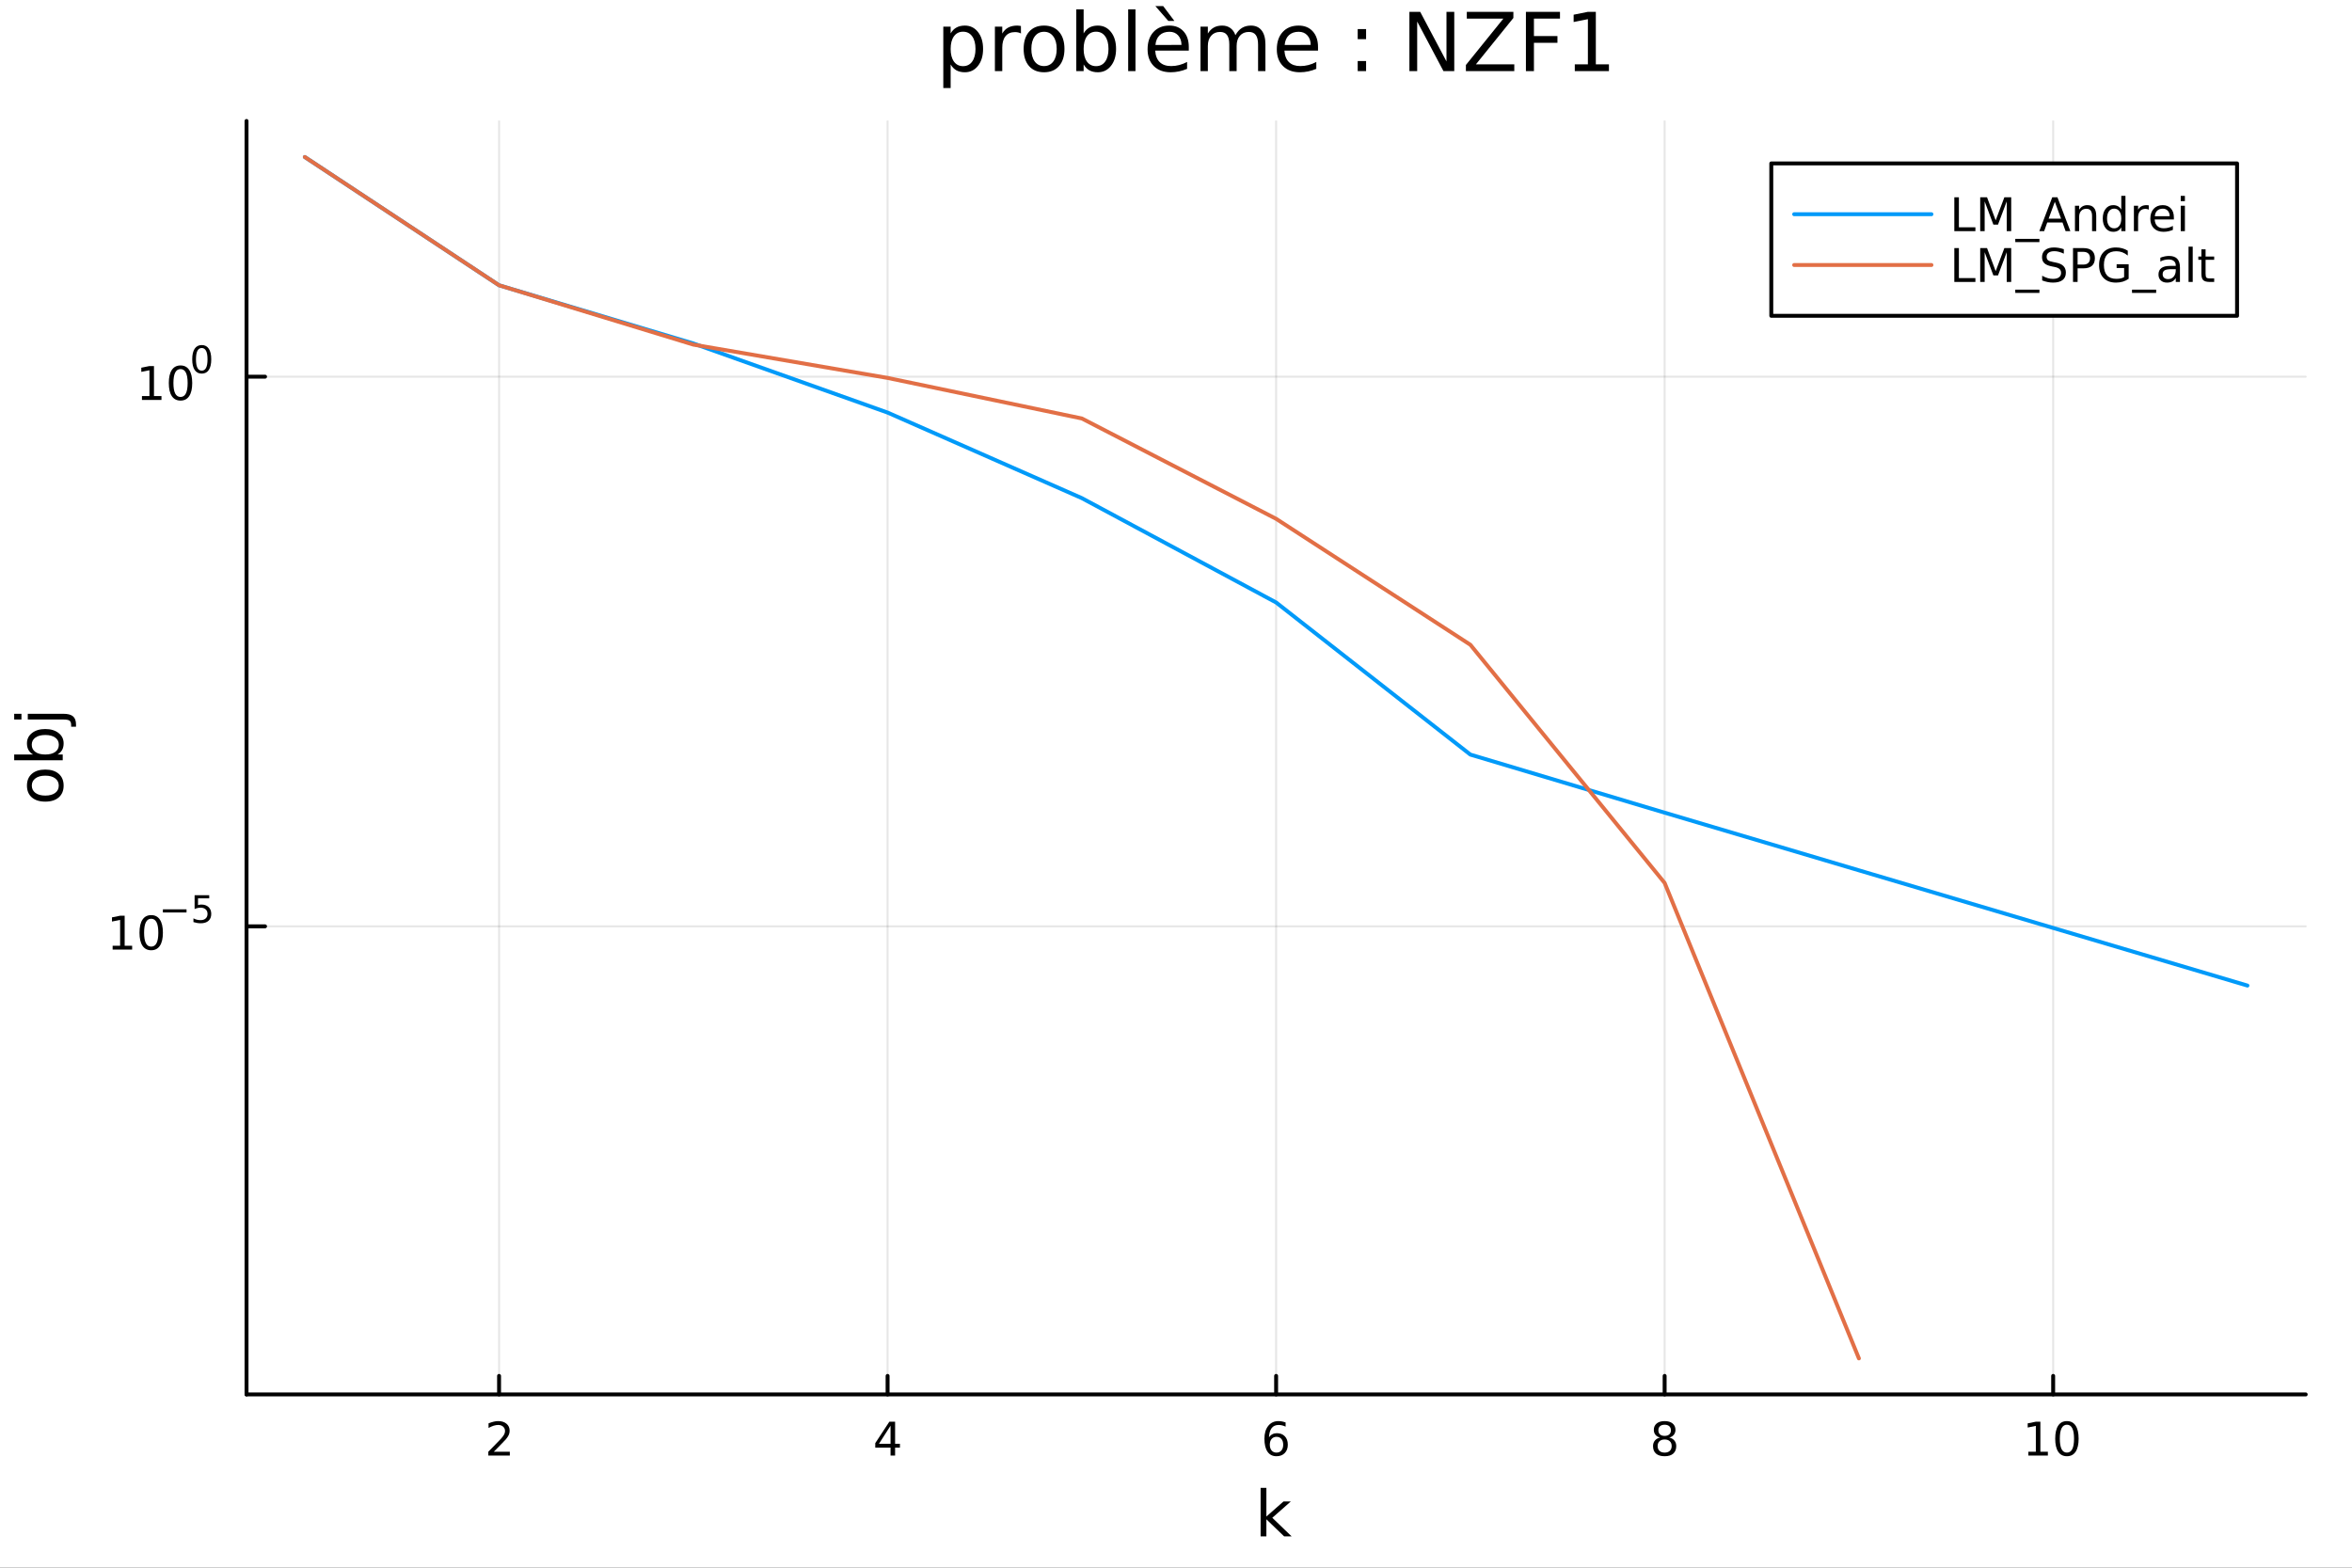 <?xml version="1.0" encoding="utf-8"?>
<svg xmlns="http://www.w3.org/2000/svg" xmlns:xlink="http://www.w3.org/1999/xlink" width="600" height="400" viewBox="0 0 2400 1600">
<rect x="0" y="0" width="2400" height="1600" fill="#333333" stroke="none"/>
<defs>
  <clipPath id="clip390">
    <rect x="0" y="0" width="2400" height="1600"/>
  </clipPath>
</defs>
<path clip-path="url(#clip390)" d="M0 1600 L2400 1600 L2400 0 L0 0  Z" fill="#ffffff" fill-rule="evenodd" fill-opacity="1"/>
<defs>
  <clipPath id="clip391">
    <rect x="480" y="0" width="1681" height="1600"/>
  </clipPath>
</defs>
<path clip-path="url(#clip390)" d="M251.56 1423.18 L2352.76 1423.18 L2352.76 123.472 L251.56 123.472  Z" fill="#ffffff" fill-rule="evenodd" fill-opacity="1"/>
<defs>
  <clipPath id="clip392">
    <rect x="251" y="123" width="2102" height="1301"/>
  </clipPath>
</defs>
<polyline clip-path="url(#clip392)" style="stroke:#000000; stroke-linecap:round; stroke-linejoin:round; stroke-width:2; stroke-opacity:0.1; fill:none" points="509.254,1423.18 509.254,123.472 "/>
<polyline clip-path="url(#clip392)" style="stroke:#000000; stroke-linecap:round; stroke-linejoin:round; stroke-width:2; stroke-opacity:0.1; fill:none" points="905.706,1423.18 905.706,123.472 "/>
<polyline clip-path="url(#clip392)" style="stroke:#000000; stroke-linecap:round; stroke-linejoin:round; stroke-width:2; stroke-opacity:0.1; fill:none" points="1302.16,1423.18 1302.16,123.472 "/>
<polyline clip-path="url(#clip392)" style="stroke:#000000; stroke-linecap:round; stroke-linejoin:round; stroke-width:2; stroke-opacity:0.1; fill:none" points="1698.61,1423.18 1698.61,123.472 "/>
<polyline clip-path="url(#clip392)" style="stroke:#000000; stroke-linecap:round; stroke-linejoin:round; stroke-width:2; stroke-opacity:0.1; fill:none" points="2095.06,1423.18 2095.06,123.472 "/>
<polyline clip-path="url(#clip390)" style="stroke:#000000; stroke-linecap:round; stroke-linejoin:round; stroke-width:4; stroke-opacity:1; fill:none" points="251.56,1423.18 2352.76,1423.18 "/>
<polyline clip-path="url(#clip390)" style="stroke:#000000; stroke-linecap:round; stroke-linejoin:round; stroke-width:4; stroke-opacity:1; fill:none" points="509.254,1423.18 509.254,1404.28 "/>
<polyline clip-path="url(#clip390)" style="stroke:#000000; stroke-linecap:round; stroke-linejoin:round; stroke-width:4; stroke-opacity:1; fill:none" points="905.706,1423.18 905.706,1404.28 "/>
<polyline clip-path="url(#clip390)" style="stroke:#000000; stroke-linecap:round; stroke-linejoin:round; stroke-width:4; stroke-opacity:1; fill:none" points="1302.16,1423.18 1302.16,1404.28 "/>
<polyline clip-path="url(#clip390)" style="stroke:#000000; stroke-linecap:round; stroke-linejoin:round; stroke-width:4; stroke-opacity:1; fill:none" points="1698.61,1423.18 1698.61,1404.28 "/>
<polyline clip-path="url(#clip390)" style="stroke:#000000; stroke-linecap:round; stroke-linejoin:round; stroke-width:4; stroke-opacity:1; fill:none" points="2095.06,1423.18 2095.06,1404.28 "/>
<path clip-path="url(#clip390)" d="M503.907 1481.64 L520.226 1481.64 L520.226 1485.58 L498.282 1485.58 L498.282 1481.64 Q500.944 1478.89 505.527 1474.26 Q510.134 1469.61 511.314 1468.27 Q513.56 1465.74 514.439 1464.01 Q515.342 1462.25 515.342 1460.56 Q515.342 1457.8 513.398 1456.07 Q511.476 1454.33 508.374 1454.33 Q506.175 1454.33 503.722 1455.09 Q501.291 1455.86 498.513 1457.41 L498.513 1452.69 Q501.337 1451.55 503.791 1450.97 Q506.245 1450.39 508.282 1450.39 Q513.652 1450.39 516.847 1453.08 Q520.041 1455.77 520.041 1460.26 Q520.041 1462.39 519.231 1464.31 Q518.444 1466.2 516.337 1468.8 Q515.759 1469.47 512.657 1472.69 Q509.555 1475.88 503.907 1481.64 Z" fill="#000000" fill-rule="nonzero" fill-opacity="1" /><path clip-path="url(#clip390)" d="M908.715 1455.09 L896.91 1473.54 L908.715 1473.54 L908.715 1455.09 M907.488 1451.02 L913.368 1451.02 L913.368 1473.54 L918.299 1473.54 L918.299 1477.43 L913.368 1477.43 L913.368 1485.58 L908.715 1485.58 L908.715 1477.43 L893.114 1477.43 L893.114 1472.92 L907.488 1451.02 Z" fill="#000000" fill-rule="nonzero" fill-opacity="1" /><path clip-path="url(#clip390)" d="M1302.56 1466.44 Q1299.42 1466.44 1297.56 1468.59 Q1295.73 1470.74 1295.73 1474.49 Q1295.73 1478.22 1297.56 1480.39 Q1299.42 1482.55 1302.56 1482.55 Q1305.71 1482.55 1307.54 1480.39 Q1309.39 1478.22 1309.39 1474.49 Q1309.39 1470.74 1307.54 1468.59 Q1305.71 1466.44 1302.56 1466.44 M1311.85 1451.78 L1311.85 1456.04 Q1310.09 1455.21 1308.28 1454.77 Q1306.5 1454.33 1304.74 1454.33 Q1300.11 1454.33 1297.66 1457.45 Q1295.23 1460.58 1294.88 1466.9 Q1296.24 1464.89 1298.3 1463.82 Q1300.36 1462.73 1302.84 1462.73 Q1308.05 1462.73 1311.06 1465.9 Q1314.09 1469.05 1314.09 1474.49 Q1314.09 1479.82 1310.94 1483.03 Q1307.79 1486.25 1302.56 1486.25 Q1296.57 1486.25 1293.4 1481.67 Q1290.23 1477.06 1290.23 1468.33 Q1290.23 1460.14 1294.11 1455.28 Q1298 1450.39 1304.55 1450.39 Q1306.31 1450.39 1308.1 1450.74 Q1309.9 1451.09 1311.85 1451.78 Z" fill="#000000" fill-rule="nonzero" fill-opacity="1" /><path clip-path="url(#clip390)" d="M1698.61 1469.17 Q1695.28 1469.17 1693.36 1470.95 Q1691.46 1472.73 1691.46 1475.86 Q1691.46 1478.98 1693.36 1480.77 Q1695.28 1482.55 1698.61 1482.55 Q1701.94 1482.55 1703.86 1480.77 Q1705.79 1478.96 1705.79 1475.86 Q1705.79 1472.73 1703.86 1470.95 Q1701.97 1469.17 1698.61 1469.17 M1693.93 1467.18 Q1690.92 1466.44 1689.24 1464.38 Q1687.57 1462.32 1687.57 1459.35 Q1687.57 1455.21 1690.51 1452.8 Q1693.47 1450.39 1698.61 1450.39 Q1703.77 1450.39 1706.71 1452.8 Q1709.65 1455.21 1709.65 1459.35 Q1709.65 1462.32 1707.96 1464.38 Q1706.3 1466.44 1703.31 1467.18 Q1706.69 1467.96 1708.56 1470.26 Q1710.46 1472.55 1710.46 1475.86 Q1710.46 1480.88 1707.38 1483.57 Q1704.33 1486.25 1698.61 1486.25 Q1692.89 1486.25 1689.81 1483.57 Q1686.76 1480.88 1686.76 1475.86 Q1686.76 1472.55 1688.66 1470.26 Q1690.55 1467.96 1693.93 1467.18 M1692.22 1459.79 Q1692.22 1462.48 1693.89 1463.98 Q1695.58 1465.49 1698.61 1465.49 Q1701.62 1465.49 1703.31 1463.98 Q1705.02 1462.48 1705.02 1459.79 Q1705.02 1457.11 1703.31 1455.6 Q1701.62 1454.1 1698.61 1454.1 Q1695.58 1454.1 1693.89 1455.6 Q1692.22 1457.11 1692.22 1459.79 Z" fill="#000000" fill-rule="nonzero" fill-opacity="1" /><path clip-path="url(#clip390)" d="M2069.75 1481.64 L2077.39 1481.64 L2077.39 1455.28 L2069.08 1456.95 L2069.08 1452.69 L2077.34 1451.02 L2082.02 1451.02 L2082.02 1481.64 L2089.66 1481.64 L2089.66 1485.58 L2069.75 1485.58 L2069.75 1481.64 Z" fill="#000000" fill-rule="nonzero" fill-opacity="1" /><path clip-path="url(#clip390)" d="M2109.1 1454.1 Q2105.49 1454.1 2103.66 1457.66 Q2101.86 1461.2 2101.86 1468.33 Q2101.86 1475.44 2103.66 1479.01 Q2105.49 1482.55 2109.1 1482.55 Q2112.74 1482.55 2114.54 1479.01 Q2116.37 1475.44 2116.37 1468.33 Q2116.37 1461.2 2114.54 1457.66 Q2112.74 1454.1 2109.1 1454.1 M2109.1 1450.39 Q2114.91 1450.39 2117.97 1455 Q2121.05 1459.58 2121.05 1468.33 Q2121.05 1477.06 2117.97 1481.67 Q2114.91 1486.25 2109.1 1486.25 Q2103.29 1486.25 2100.21 1481.67 Q2097.16 1477.06 2097.16 1468.33 Q2097.16 1459.58 2100.21 1455 Q2103.29 1450.39 2109.1 1450.39 Z" fill="#000000" fill-rule="nonzero" fill-opacity="1" /><path clip-path="url(#clip390)" d="M1286.34 1518.52 L1292.23 1518.52 L1292.23 1547.77 L1309.7 1532.4 L1317.18 1532.4 L1298.27 1549.07 L1317.98 1568.04 L1310.34 1568.04 L1292.23 1550.63 L1292.23 1568.04 L1286.34 1568.04 L1286.34 1518.52 Z" fill="#000000" fill-rule="nonzero" fill-opacity="1" /><polyline clip-path="url(#clip392)" style="stroke:#000000; stroke-linecap:round; stroke-linejoin:round; stroke-width:2; stroke-opacity:0.1; fill:none" points="251.56,945.436 2352.76,945.436 "/>
<polyline clip-path="url(#clip392)" style="stroke:#000000; stroke-linecap:round; stroke-linejoin:round; stroke-width:2; stroke-opacity:0.1; fill:none" points="251.56,384.443 2352.76,384.443 "/>
<polyline clip-path="url(#clip390)" style="stroke:#000000; stroke-linecap:round; stroke-linejoin:round; stroke-width:4; stroke-opacity:1; fill:none" points="251.56,1423.18 251.56,123.472 "/>
<polyline clip-path="url(#clip390)" style="stroke:#000000; stroke-linecap:round; stroke-linejoin:round; stroke-width:4; stroke-opacity:1; fill:none" points="251.56,945.436 270.458,945.436 "/>
<polyline clip-path="url(#clip390)" style="stroke:#000000; stroke-linecap:round; stroke-linejoin:round; stroke-width:4; stroke-opacity:1; fill:none" points="251.56,384.443 270.458,384.443 "/>
<path clip-path="url(#clip390)" d="M114.931 965.229 L122.57 965.229 L122.57 938.863 L114.26 940.53 L114.26 936.271 L122.524 934.604 L127.2 934.604 L127.2 965.229 L134.839 965.229 L134.839 969.164 L114.931 969.164 L114.931 965.229 Z" fill="#000000" fill-rule="nonzero" fill-opacity="1" /><path clip-path="url(#clip390)" d="M154.283 937.683 Q150.672 937.683 148.843 941.248 Q147.038 944.789 147.038 951.919 Q147.038 959.025 148.843 962.59 Q150.672 966.132 154.283 966.132 Q157.917 966.132 159.723 962.59 Q161.552 959.025 161.552 951.919 Q161.552 944.789 159.723 941.248 Q157.917 937.683 154.283 937.683 M154.283 933.979 Q160.093 933.979 163.149 938.586 Q166.227 943.169 166.227 951.919 Q166.227 960.646 163.149 965.252 Q160.093 969.835 154.283 969.835 Q148.473 969.835 145.394 965.252 Q142.339 960.646 142.339 951.919 Q142.339 943.169 145.394 938.586 Q148.473 933.979 154.283 933.979 Z" fill="#000000" fill-rule="nonzero" fill-opacity="1" /><path clip-path="url(#clip390)" d="M166.227 928.08 L190.339 928.08 L190.339 931.278 L166.227 931.278 L166.227 928.08 Z" fill="#000000" fill-rule="nonzero" fill-opacity="1" /><path clip-path="url(#clip390)" d="M198.577 913.674 L213.491 913.674 L213.491 916.871 L202.056 916.871 L202.056 923.755 Q202.884 923.473 203.711 923.341 Q204.539 923.19 205.366 923.19 Q210.068 923.19 212.814 925.767 Q215.56 928.344 215.56 932.745 Q215.56 937.277 212.739 939.798 Q209.918 942.299 204.783 942.299 Q203.015 942.299 201.172 941.998 Q199.348 941.697 197.392 941.095 L197.392 937.277 Q199.085 938.199 200.89 938.65 Q202.696 939.102 204.708 939.102 Q207.962 939.102 209.861 937.39 Q211.761 935.679 211.761 932.745 Q211.761 929.811 209.861 928.099 Q207.962 926.388 204.708 926.388 Q203.185 926.388 201.661 926.726 Q200.157 927.065 198.577 927.779 L198.577 913.674 Z" fill="#000000" fill-rule="nonzero" fill-opacity="1" /><path clip-path="url(#clip390)" d="M144.855 404.235 L152.493 404.235 L152.493 377.87 L144.183 379.536 L144.183 375.277 L152.447 373.61 L157.123 373.61 L157.123 404.235 L164.762 404.235 L164.762 408.17 L144.855 408.17 L144.855 404.235 Z" fill="#000000" fill-rule="nonzero" fill-opacity="1" /><path clip-path="url(#clip390)" d="M184.206 376.689 Q180.595 376.689 178.766 380.254 Q176.961 383.796 176.961 390.925 Q176.961 398.032 178.766 401.596 Q180.595 405.138 184.206 405.138 Q187.84 405.138 189.646 401.596 Q191.475 398.032 191.475 390.925 Q191.475 383.796 189.646 380.254 Q187.84 376.689 184.206 376.689 M184.206 372.985 Q190.016 372.985 193.072 377.592 Q196.151 382.175 196.151 390.925 Q196.151 399.652 193.072 404.258 Q190.016 408.842 184.206 408.842 Q178.396 408.842 175.317 404.258 Q172.262 399.652 172.262 390.925 Q172.262 382.175 175.317 377.592 Q178.396 372.985 184.206 372.985 Z" fill="#000000" fill-rule="nonzero" fill-opacity="1" /><path clip-path="url(#clip390)" d="M205.855 355.181 Q202.921 355.181 201.436 358.078 Q199.969 360.955 199.969 366.748 Q199.969 372.522 201.436 375.419 Q202.921 378.296 205.855 378.296 Q208.808 378.296 210.275 375.419 Q211.761 372.522 211.761 366.748 Q211.761 360.955 210.275 358.078 Q208.808 355.181 205.855 355.181 M205.855 352.172 Q210.576 352.172 213.059 355.915 Q215.56 359.639 215.56 366.748 Q215.56 373.839 213.059 377.582 Q210.576 381.305 205.855 381.305 Q201.135 381.305 198.633 377.582 Q196.151 373.839 196.151 366.748 Q196.151 359.639 198.633 355.915 Q201.135 352.172 205.855 352.172 Z" fill="#000000" fill-rule="nonzero" fill-opacity="1" /><path clip-path="url(#clip390)" d="M32.462 801.797 Q32.462 806.507 36.154 809.244 Q39.815 811.982 46.212 811.982 Q52.609 811.982 56.302 809.276 Q59.962 806.539 59.962 801.797 Q59.962 797.118 56.27 794.381 Q52.578 791.643 46.212 791.643 Q39.878 791.643 36.186 794.381 Q32.462 797.118 32.462 801.797 M27.497 801.797 Q27.497 794.158 32.462 789.797 Q37.427 785.437 46.212 785.437 Q54.965 785.437 59.962 789.797 Q64.927 794.158 64.927 801.797 Q64.927 809.467 59.962 813.828 Q54.965 818.156 46.212 818.156 Q37.427 818.156 32.462 813.828 Q27.497 809.467 27.497 801.797 Z" fill="#000000" fill-rule="nonzero" fill-opacity="1" /><path clip-path="url(#clip390)" d="M46.212 750.139 Q39.751 750.139 36.09 752.812 Q32.398 755.454 32.398 760.101 Q32.398 764.748 36.09 767.422 Q39.751 770.064 46.212 770.064 Q52.673 770.064 56.365 767.422 Q60.026 764.748 60.026 760.101 Q60.026 755.454 56.365 752.812 Q52.673 750.139 46.212 750.139 M33.767 770.064 Q30.584 768.218 29.056 765.417 Q27.497 762.584 27.497 758.669 Q27.497 752.176 32.653 748.134 Q37.809 744.06 46.212 744.06 Q54.615 744.06 59.771 748.134 Q64.927 752.176 64.927 758.669 Q64.927 762.584 63.399 765.417 Q61.84 768.218 58.657 770.064 L64.004 770.064 L64.004 775.952 L14.479 775.952 L14.479 770.064 L33.767 770.064 Z" fill="#000000" fill-rule="nonzero" fill-opacity="1" /><path clip-path="url(#clip390)" d="M28.356 734.352 L28.356 728.495 L64.641 728.495 Q71.452 728.495 74.508 731.105 Q77.563 733.684 77.563 739.445 L77.563 741.673 L72.598 741.673 L72.598 740.113 Q72.598 736.771 71.038 735.561 Q69.51 734.352 64.641 734.352 L28.356 734.352 M14.479 734.352 L14.479 728.495 L21.895 728.495 L21.895 734.352 L14.479 734.352 Z" fill="#000000" fill-rule="nonzero" fill-opacity="1" /><path clip-path="url(#clip390)" d="M970.045 65.77 L970.045 89.833 L962.551 89.833 L962.551 27.206 L970.045 27.206 L970.045 34.092 Q972.394 30.041 975.959 28.097 Q979.564 26.112 984.547 26.112 Q992.811 26.112 997.955 32.675 Q1003.14 39.237 1003.14 49.931 Q1003.14 60.626 997.955 67.188 Q992.811 73.751 984.547 73.751 Q979.564 73.751 975.959 71.806 Q972.394 69.821 970.045 65.77 M995.403 49.931 Q995.403 41.708 992.001 37.05 Q988.638 32.35 982.724 32.35 Q976.81 32.35 973.407 37.05 Q970.045 41.708 970.045 49.931 Q970.045 58.155 973.407 62.854 Q976.81 67.512 982.724 67.512 Q988.638 67.512 992.001 62.854 Q995.403 58.155 995.403 49.931 Z" fill="#000000" fill-rule="nonzero" fill-opacity="1" /><path clip-path="url(#clip390)" d="M1041.79 34.173 Q1040.53 33.444 1039.03 33.12 Q1037.57 32.756 1035.79 32.756 Q1029.47 32.756 1026.07 36.888 Q1022.71 40.979 1022.71 48.676 L1022.71 72.576 L1015.21 72.576 L1015.21 27.206 L1022.71 27.206 L1022.71 34.254 Q1025.06 30.122 1028.82 28.138 Q1032.59 26.112 1037.98 26.112 Q1038.75 26.112 1039.68 26.234 Q1040.61 26.315 1041.75 26.517 L1041.79 34.173 Z" fill="#000000" fill-rule="nonzero" fill-opacity="1" /><path clip-path="url(#clip390)" d="M1065.36 32.431 Q1059.37 32.431 1055.88 37.131 Q1052.4 41.789 1052.4 49.931 Q1052.4 58.074 1055.84 62.773 Q1059.33 67.431 1065.36 67.431 Q1071.32 67.431 1074.8 62.732 Q1078.28 58.033 1078.28 49.931 Q1078.28 41.87 1074.8 37.171 Q1071.32 32.431 1065.36 32.431 M1065.36 26.112 Q1075.08 26.112 1080.63 32.431 Q1086.18 38.751 1086.18 49.931 Q1086.18 61.071 1080.63 67.431 Q1075.08 73.751 1065.36 73.751 Q1055.6 73.751 1050.05 67.431 Q1044.54 61.071 1044.54 49.931 Q1044.54 38.751 1050.05 32.431 Q1055.6 26.112 1065.36 26.112 Z" fill="#000000" fill-rule="nonzero" fill-opacity="1" /><path clip-path="url(#clip390)" d="M1131.11 49.931 Q1131.11 41.708 1127.71 37.05 Q1124.34 32.35 1118.43 32.35 Q1112.51 32.35 1109.11 37.05 Q1105.75 41.708 1105.75 49.931 Q1105.75 58.155 1109.11 62.854 Q1112.51 67.512 1118.43 67.512 Q1124.34 67.512 1127.71 62.854 Q1131.11 58.155 1131.11 49.931 M1105.75 34.092 Q1108.1 30.041 1111.66 28.097 Q1115.27 26.112 1120.25 26.112 Q1128.52 26.112 1133.66 32.675 Q1138.85 39.237 1138.85 49.931 Q1138.85 60.626 1133.66 67.188 Q1128.52 73.751 1120.25 73.751 Q1115.27 73.751 1111.66 71.806 Q1108.1 69.821 1105.75 65.77 L1105.75 72.576 L1098.26 72.576 L1098.26 9.544 L1105.75 9.544 L1105.75 34.092 Z" fill="#000000" fill-rule="nonzero" fill-opacity="1" /><path clip-path="url(#clip390)" d="M1151.2 9.544 L1158.65 9.544 L1158.65 72.576 L1151.2 72.576 L1151.2 9.544 Z" fill="#000000" fill-rule="nonzero" fill-opacity="1" /><path clip-path="url(#clip390)" d="M1213.06 48.028 L1213.06 51.673 L1178.79 51.673 Q1179.27 59.37 1183.41 63.421 Q1187.58 67.431 1194.99 67.431 Q1199.29 67.431 1203.3 66.378 Q1207.35 65.325 1211.32 63.218 L1211.32 70.267 Q1207.31 71.968 1203.09 72.86 Q1198.88 73.751 1194.55 73.751 Q1183.69 73.751 1177.33 67.431 Q1171.01 61.112 1171.01 50.337 Q1171.01 39.197 1177.01 32.675 Q1183.04 26.112 1193.25 26.112 Q1202.4 26.112 1207.71 32.026 Q1213.06 37.9 1213.06 48.028 M1205.6 45.84 Q1205.52 39.723 1202.16 36.077 Q1198.84 32.431 1193.33 32.431 Q1187.09 32.431 1183.32 35.956 Q1179.6 39.48 1179.03 45.88 L1205.6 45.84 M1186.93 6.222 L1198.35 21.373 L1192.16 21.373 L1178.95 6.222 L1186.93 6.222 Z" fill="#000000" fill-rule="nonzero" fill-opacity="1" /><path clip-path="url(#clip390)" d="M1260.62 35.915 Q1263.41 30.892 1267.3 28.502 Q1271.19 26.112 1276.46 26.112 Q1283.54 26.112 1287.39 31.095 Q1291.24 36.037 1291.24 45.192 L1291.24 72.576 L1283.75 72.576 L1283.75 45.435 Q1283.75 38.913 1281.44 35.753 Q1279.13 32.594 1274.39 32.594 Q1268.6 32.594 1265.23 36.442 Q1261.87 40.29 1261.87 46.934 L1261.87 72.576 L1254.38 72.576 L1254.38 45.435 Q1254.38 38.873 1252.07 35.753 Q1249.76 32.594 1244.94 32.594 Q1239.23 32.594 1235.87 36.482 Q1232.5 40.331 1232.5 46.934 L1232.5 72.576 L1225.01 72.576 L1225.01 27.206 L1232.5 27.206 L1232.5 34.254 Q1235.05 30.082 1238.62 28.097 Q1242.18 26.112 1247.09 26.112 Q1252.03 26.112 1255.47 28.624 Q1258.96 31.135 1260.62 35.915 Z" fill="#000000" fill-rule="nonzero" fill-opacity="1" /><path clip-path="url(#clip390)" d="M1344.92 48.028 L1344.92 51.673 L1310.64 51.673 Q1311.13 59.37 1315.26 63.421 Q1319.44 67.431 1326.85 67.431 Q1331.14 67.431 1335.15 66.378 Q1339.2 65.325 1343.17 63.218 L1343.17 70.267 Q1339.16 71.968 1334.95 72.86 Q1330.74 73.751 1326.4 73.751 Q1315.55 73.751 1309.19 67.431 Q1302.87 61.112 1302.87 50.337 Q1302.87 39.197 1308.86 32.675 Q1314.9 26.112 1325.11 26.112 Q1334.26 26.112 1339.57 32.026 Q1344.92 37.9 1344.92 48.028 M1337.46 45.84 Q1337.38 39.723 1334.02 36.077 Q1330.7 32.431 1325.19 32.431 Q1318.95 32.431 1315.18 35.956 Q1311.45 39.48 1310.89 45.88 L1337.46 45.84 Z" fill="#000000" fill-rule="nonzero" fill-opacity="1" /><path clip-path="url(#clip390)" d="M1385.42 62.287 L1393.97 62.287 L1393.97 72.576 L1385.42 72.576 L1385.42 62.287 M1385.42 29.677 L1393.97 29.677 L1393.97 39.966 L1385.42 39.966 L1385.42 29.677 Z" fill="#000000" fill-rule="nonzero" fill-opacity="1" /><path clip-path="url(#clip390)" d="M1438.17 12.096 L1449.19 12.096 L1476 62.692 L1476 12.096 L1483.94 12.096 L1483.94 72.576 L1472.92 72.576 L1446.11 21.98 L1446.11 72.576 L1438.17 72.576 L1438.17 12.096 Z" fill="#000000" fill-rule="nonzero" fill-opacity="1" /><path clip-path="url(#clip390)" d="M1496.74 12.096 L1544.26 12.096 L1544.26 18.334 L1506.02 65.689 L1545.19 65.689 L1545.19 72.576 L1495.81 72.576 L1495.81 66.338 L1534.05 18.983 L1496.74 18.983 L1496.74 12.096 Z" fill="#000000" fill-rule="nonzero" fill-opacity="1" /><path clip-path="url(#clip390)" d="M1557.06 12.096 L1591.82 12.096 L1591.82 18.983 L1565.24 18.983 L1565.24 36.806 L1589.23 36.806 L1589.23 43.693 L1565.24 43.693 L1565.24 72.576 L1557.06 72.576 L1557.06 12.096 Z" fill="#000000" fill-rule="nonzero" fill-opacity="1" /><path clip-path="url(#clip390)" d="M1606.93 65.689 L1620.3 65.689 L1620.3 19.55 L1605.75 22.466 L1605.75 15.013 L1620.21 12.096 L1628.4 12.096 L1628.4 65.689 L1641.77 65.689 L1641.77 72.576 L1606.93 72.576 L1606.93 65.689 Z" fill="#000000" fill-rule="nonzero" fill-opacity="1" /><polyline clip-path="url(#clip392)" style="stroke:#009af9; stroke-linecap:round; stroke-linejoin:round; stroke-width:4; stroke-opacity:1; fill:none" points="311.028,160.256 509.254,291.161 707.48,350.536 905.706,421.076 1103.93,508.402 1302.16,614.896 1500.38,770.146 1698.61,829.435 1896.84,888.265 2095.06,947.073 2293.29,1005.88 "/>
<polyline clip-path="url(#clip392)" style="stroke:#e26f46; stroke-linecap:round; stroke-linejoin:round; stroke-width:4; stroke-opacity:1; fill:none" points="311.028,160.256 509.254,291.161 707.48,351.713 905.706,385.716 1103.93,427.097 1302.16,529.503 1500.38,658.069 1698.61,901.133 1896.84,1386.4 "/>
<path clip-path="url(#clip390)" d="M1807.44 322.316 L2282.72 322.316 L2282.72 166.796 L1807.44 166.796  Z" fill="#ffffff" fill-rule="evenodd" fill-opacity="1"/>
<polyline clip-path="url(#clip390)" style="stroke:#000000; stroke-linecap:round; stroke-linejoin:round; stroke-width:4; stroke-opacity:1; fill:none" points="1807.44,322.316 2282.72,322.316 2282.72,166.796 1807.44,166.796 1807.44,322.316 "/>
<polyline clip-path="url(#clip390)" style="stroke:#009af9; stroke-linecap:round; stroke-linejoin:round; stroke-width:4; stroke-opacity:1; fill:none" points="1830.78,218.636 1970.86,218.636 "/>
<path clip-path="url(#clip390)" d="M1994.21 201.356 L1998.88 201.356 L1998.88 231.981 L2015.71 231.981 L2015.71 235.916 L1994.21 235.916 L1994.21 201.356 Z" fill="#000000" fill-rule="nonzero" fill-opacity="1" /><path clip-path="url(#clip390)" d="M2020.62 201.356 L2027.59 201.356 L2036.41 224.874 L2045.27 201.356 L2052.24 201.356 L2052.24 235.916 L2047.68 235.916 L2047.68 205.569 L2038.77 229.272 L2034.07 229.272 L2025.16 205.569 L2025.16 235.916 L2020.62 235.916 L2020.62 201.356 Z" fill="#000000" fill-rule="nonzero" fill-opacity="1" /><path clip-path="url(#clip390)" d="M2081.04 243.786 L2081.04 247.096 L2056.41 247.096 L2056.41 243.786 L2081.04 243.786 Z" fill="#000000" fill-rule="nonzero" fill-opacity="1" /><path clip-path="url(#clip390)" d="M2096.78 205.962 L2090.44 223.161 L2103.14 223.161 L2096.78 205.962 M2094.14 201.356 L2099.44 201.356 L2112.61 235.916 L2107.75 235.916 L2104.6 227.05 L2089.02 227.05 L2085.87 235.916 L2080.94 235.916 L2094.14 201.356 Z" fill="#000000" fill-rule="nonzero" fill-opacity="1" /><path clip-path="url(#clip390)" d="M2139.02 220.268 L2139.02 235.916 L2134.76 235.916 L2134.76 220.407 Q2134.76 216.726 2133.33 214.897 Q2131.89 213.069 2129.02 213.069 Q2125.57 213.069 2123.58 215.268 Q2121.59 217.467 2121.59 221.263 L2121.59 235.916 L2117.31 235.916 L2117.31 209.99 L2121.59 209.99 L2121.59 214.018 Q2123.12 211.68 2125.18 210.522 Q2127.26 209.365 2129.97 209.365 Q2134.44 209.365 2136.73 212.143 Q2139.02 214.897 2139.02 220.268 Z" fill="#000000" fill-rule="nonzero" fill-opacity="1" /><path clip-path="url(#clip390)" d="M2164.58 213.925 L2164.58 199.897 L2168.84 199.897 L2168.84 235.916 L2164.58 235.916 L2164.58 232.027 Q2163.24 234.342 2161.18 235.476 Q2159.14 236.587 2156.27 236.587 Q2151.57 236.587 2148.61 232.837 Q2145.67 229.087 2145.67 222.976 Q2145.67 216.865 2148.61 213.115 Q2151.57 209.365 2156.27 209.365 Q2159.14 209.365 2161.18 210.499 Q2163.24 211.61 2164.58 213.925 M2150.06 222.976 Q2150.06 227.675 2151.99 230.36 Q2153.93 233.022 2157.31 233.022 Q2160.69 233.022 2162.63 230.36 Q2164.58 227.675 2164.58 222.976 Q2164.58 218.277 2162.63 215.615 Q2160.69 212.93 2157.31 212.93 Q2153.93 212.93 2151.99 215.615 Q2150.06 218.277 2150.06 222.976 Z" fill="#000000" fill-rule="nonzero" fill-opacity="1" /><path clip-path="url(#clip390)" d="M2192.63 213.971 Q2191.92 213.555 2191.06 213.37 Q2190.23 213.161 2189.21 213.161 Q2185.6 213.161 2183.65 215.522 Q2181.73 217.86 2181.73 222.258 L2181.73 235.916 L2177.45 235.916 L2177.45 209.99 L2181.73 209.99 L2181.73 214.018 Q2183.07 211.657 2185.23 210.522 Q2187.38 209.365 2190.46 209.365 Q2190.9 209.365 2191.43 209.434 Q2191.96 209.481 2192.61 209.596 L2192.63 213.971 Z" fill="#000000" fill-rule="nonzero" fill-opacity="1" /><path clip-path="url(#clip390)" d="M2218.24 221.888 L2218.24 223.971 L2198.65 223.971 Q2198.93 228.369 2201.29 230.684 Q2203.68 232.976 2207.91 232.976 Q2210.37 232.976 2212.66 232.374 Q2214.97 231.772 2217.24 230.569 L2217.24 234.596 Q2214.95 235.568 2212.54 236.078 Q2210.13 236.587 2207.66 236.587 Q2201.45 236.587 2197.82 232.976 Q2194.21 229.365 2194.21 223.207 Q2194.21 216.842 2197.63 213.115 Q2201.08 209.365 2206.92 209.365 Q2212.15 209.365 2215.18 212.745 Q2218.24 216.101 2218.24 221.888 M2213.98 220.638 Q2213.93 217.143 2212.01 215.059 Q2210.11 212.976 2206.96 212.976 Q2203.4 212.976 2201.24 214.99 Q2199.12 217.004 2198.79 220.661 L2213.98 220.638 Z" fill="#000000" fill-rule="nonzero" fill-opacity="1" /><path clip-path="url(#clip390)" d="M2225.23 209.99 L2229.49 209.99 L2229.49 235.916 L2225.23 235.916 L2225.23 209.99 M2225.23 199.897 L2229.49 199.897 L2229.49 205.291 L2225.23 205.291 L2225.23 199.897 Z" fill="#000000" fill-rule="nonzero" fill-opacity="1" /><polyline clip-path="url(#clip390)" style="stroke:#e26f46; stroke-linecap:round; stroke-linejoin:round; stroke-width:4; stroke-opacity:1; fill:none" points="1830.78,270.476 1970.86,270.476 "/>
<path clip-path="url(#clip390)" d="M1994.21 253.196 L1998.88 253.196 L1998.88 283.821 L2015.71 283.821 L2015.71 287.756 L1994.21 287.756 L1994.21 253.196 Z" fill="#000000" fill-rule="nonzero" fill-opacity="1" /><path clip-path="url(#clip390)" d="M2020.62 253.196 L2027.59 253.196 L2036.41 276.714 L2045.27 253.196 L2052.24 253.196 L2052.24 287.756 L2047.68 287.756 L2047.68 257.409 L2038.77 281.112 L2034.07 281.112 L2025.16 257.409 L2025.16 287.756 L2020.62 287.756 L2020.62 253.196 Z" fill="#000000" fill-rule="nonzero" fill-opacity="1" /><path clip-path="url(#clip390)" d="M2081.04 295.626 L2081.04 298.936 L2056.41 298.936 L2056.41 295.626 L2081.04 295.626 Z" fill="#000000" fill-rule="nonzero" fill-opacity="1" /><path clip-path="url(#clip390)" d="M2105.94 254.33 L2105.94 258.89 Q2103.28 257.617 2100.92 256.992 Q2098.56 256.367 2096.36 256.367 Q2092.54 256.367 2090.46 257.848 Q2088.4 259.33 2088.4 262.061 Q2088.4 264.353 2089.76 265.534 Q2091.15 266.691 2095 267.409 L2097.82 267.987 Q2103.05 268.983 2105.53 271.506 Q2108.03 274.006 2108.03 278.219 Q2108.03 283.242 2104.65 285.834 Q2101.29 288.427 2094.79 288.427 Q2092.33 288.427 2089.56 287.871 Q2086.8 287.316 2083.84 286.228 L2083.84 281.413 Q2086.69 283.01 2089.42 283.821 Q2092.15 284.631 2094.79 284.631 Q2098.79 284.631 2100.97 283.057 Q2103.14 281.483 2103.14 278.566 Q2103.14 276.02 2101.57 274.584 Q2100.02 273.149 2096.45 272.432 L2093.61 271.876 Q2088.37 270.835 2086.04 268.612 Q2083.7 266.39 2083.7 262.432 Q2083.7 257.848 2086.92 255.21 Q2090.16 252.571 2095.83 252.571 Q2098.26 252.571 2100.78 253.011 Q2103.31 253.45 2105.94 254.33 Z" fill="#000000" fill-rule="nonzero" fill-opacity="1" /><path clip-path="url(#clip390)" d="M2120 257.038 L2120 270.024 L2125.87 270.024 Q2129.14 270.024 2130.92 268.335 Q2132.7 266.645 2132.7 263.52 Q2132.7 260.418 2130.92 258.728 Q2129.14 257.038 2125.87 257.038 L2120 257.038 M2115.32 253.196 L2125.87 253.196 Q2131.68 253.196 2134.65 255.835 Q2137.63 258.45 2137.63 263.52 Q2137.63 268.635 2134.65 271.251 Q2131.68 273.867 2125.87 273.867 L2120 273.867 L2120 287.756 L2115.32 287.756 L2115.32 253.196 Z" fill="#000000" fill-rule="nonzero" fill-opacity="1" /><path clip-path="url(#clip390)" d="M2167.47 282.825 L2167.47 273.543 L2159.83 273.543 L2159.83 269.7 L2172.1 269.7 L2172.1 284.538 Q2169.39 286.459 2166.13 287.455 Q2162.87 288.427 2159.16 288.427 Q2151.06 288.427 2146.48 283.705 Q2141.92 278.959 2141.92 270.51 Q2141.92 262.038 2146.48 257.316 Q2151.06 252.571 2159.16 252.571 Q2162.54 252.571 2165.57 253.404 Q2168.63 254.237 2171.2 255.858 L2171.2 260.835 Q2168.61 258.636 2165.69 257.524 Q2162.77 256.413 2159.56 256.413 Q2153.21 256.413 2150.02 259.955 Q2146.85 263.497 2146.85 270.51 Q2146.85 277.501 2150.02 281.043 Q2153.21 284.584 2159.56 284.584 Q2162.03 284.584 2163.98 284.168 Q2165.92 283.728 2167.47 282.825 Z" fill="#000000" fill-rule="nonzero" fill-opacity="1" /><path clip-path="url(#clip390)" d="M2200.16 295.626 L2200.16 298.936 L2175.53 298.936 L2175.53 295.626 L2200.16 295.626 Z" fill="#000000" fill-rule="nonzero" fill-opacity="1" /><path clip-path="url(#clip390)" d="M2215.94 274.723 Q2210.78 274.723 2208.79 275.904 Q2206.8 277.084 2206.8 279.932 Q2206.8 282.2 2208.28 283.543 Q2209.79 284.862 2212.36 284.862 Q2215.9 284.862 2218.03 282.362 Q2220.18 279.839 2220.18 275.672 L2220.18 274.723 L2215.94 274.723 M2224.44 272.964 L2224.44 287.756 L2220.18 287.756 L2220.18 283.821 Q2218.72 286.182 2216.55 287.316 Q2214.37 288.427 2211.22 288.427 Q2207.24 288.427 2204.88 286.205 Q2202.54 283.959 2202.54 280.209 Q2202.54 275.834 2205.46 273.612 Q2208.4 271.39 2214.21 271.39 L2220.18 271.39 L2220.18 270.973 Q2220.18 268.034 2218.24 266.436 Q2216.31 264.816 2212.82 264.816 Q2210.6 264.816 2208.49 265.348 Q2206.38 265.881 2204.44 266.946 L2204.44 263.01 Q2206.78 262.108 2208.98 261.668 Q2211.18 261.205 2213.26 261.205 Q2218.88 261.205 2221.66 264.122 Q2224.44 267.038 2224.44 272.964 Z" fill="#000000" fill-rule="nonzero" fill-opacity="1" /><path clip-path="url(#clip390)" d="M2233.21 251.737 L2237.47 251.737 L2237.47 287.756 L2233.21 287.756 L2233.21 251.737 Z" fill="#000000" fill-rule="nonzero" fill-opacity="1" /><path clip-path="url(#clip390)" d="M2250.6 254.469 L2250.6 261.83 L2259.37 261.83 L2259.37 265.14 L2250.6 265.14 L2250.6 279.214 Q2250.6 282.385 2251.45 283.288 Q2252.33 284.191 2254.99 284.191 L2259.37 284.191 L2259.37 287.756 L2254.99 287.756 Q2250.06 287.756 2248.19 285.927 Q2246.31 284.075 2246.31 279.214 L2246.31 265.14 L2243.19 265.14 L2243.19 261.83 L2246.31 261.83 L2246.31 254.469 L2250.6 254.469 Z" fill="#000000" fill-rule="nonzero" fill-opacity="1" /></svg>
